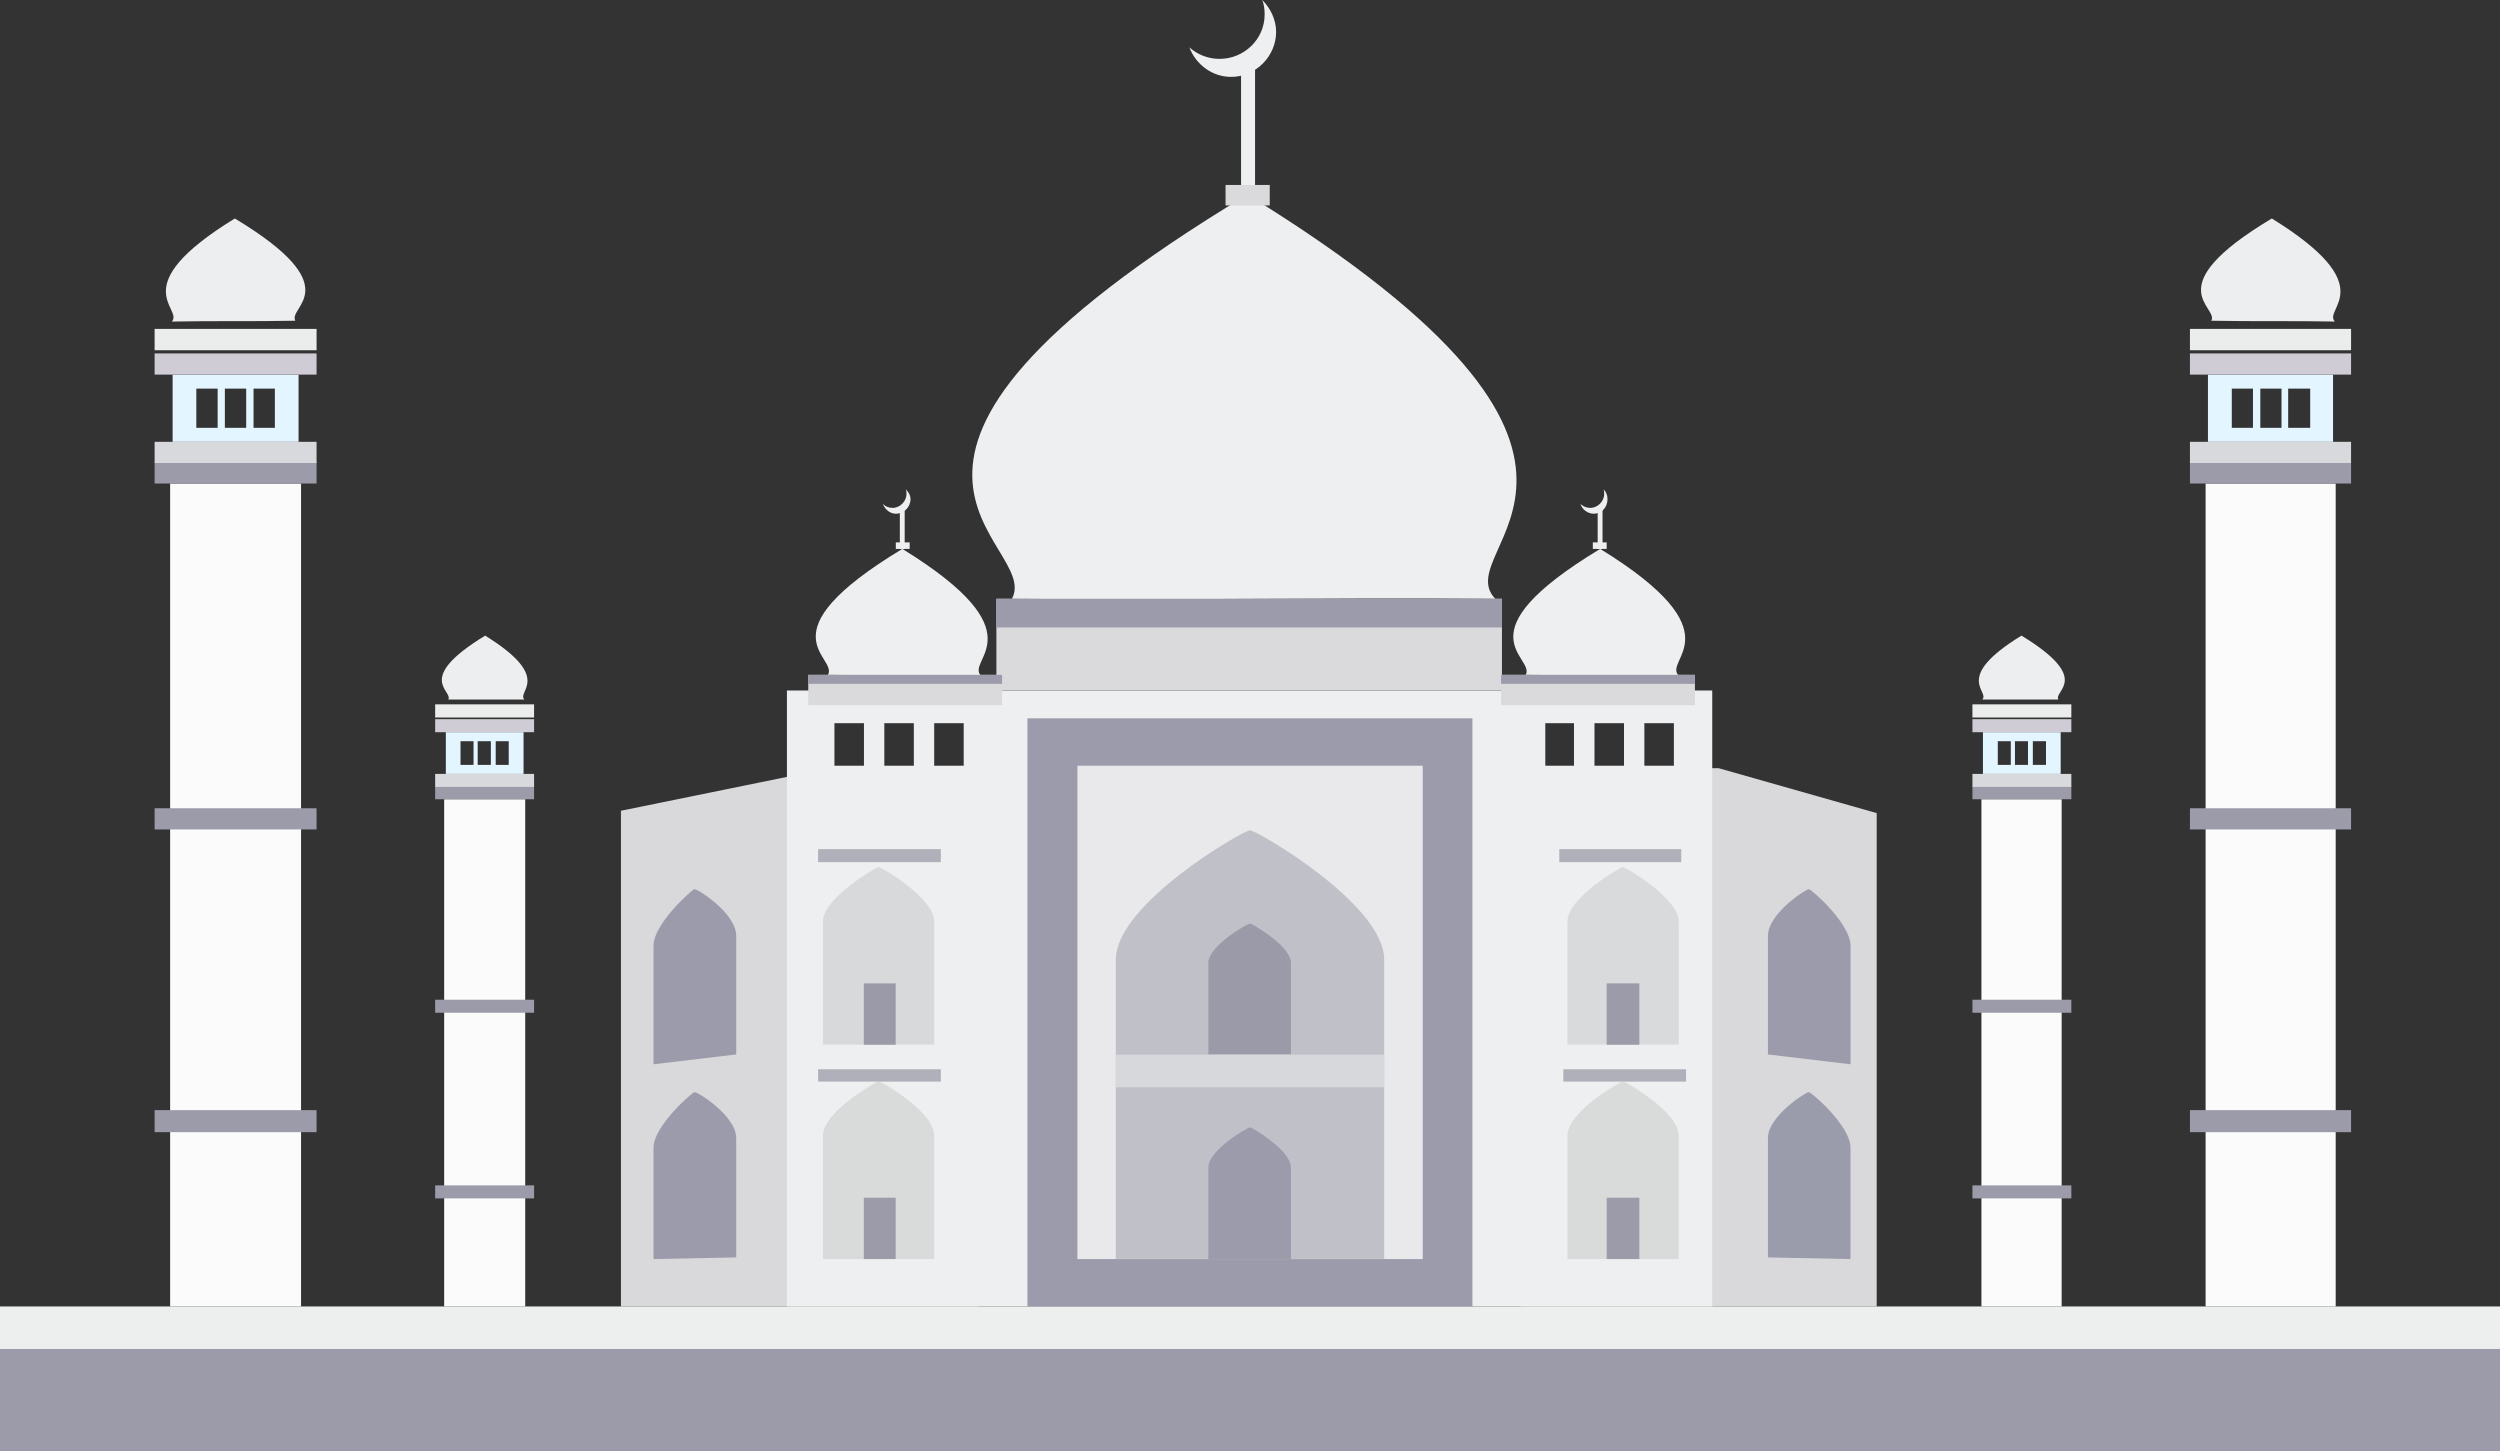 <svg width="180.45" height="104.75" viewBox="0 0 180.45 104.75" xmlns="http://www.w3.org/2000/svg" xmlns:xlink="http://www.w3.org/1999/xlink" xml:space="preserve" overflow="hidden"><rect x="0" y="0" width="180.45" height="104.75" fill="#333333" stroke="none"/><defs></defs><g><path d="M44.82 58.52 56.98 56.04 70.62 56.04 70.62 94.3 44.82 94.3Z" fill="#D9D9DB" fill-rule="evenodd" clip-rule="evenodd"/><path d="M109.77 55.45 124.06 55.45 135.46 58.69 135.46 94.3 109.77 94.3Z" fill="#D9D9DB" fill-rule="evenodd" clip-rule="evenodd"/><path d="M73.04 43.22C75.28 39.09 57.51 33.65 90.04 14.05 121.57 33.47 104.33 39.5 107.93 43.22 96.31 43.11 84.62 43.34 73.04 43.22L73.04 43.22Z" fill="#EEEFF1" fill-rule="evenodd" clip-rule="evenodd"/><rect x="89.58" y="5.02" width="1.01" height="9.04" fill="#EEEFF1" fill-rule="evenodd" clip-rule="evenodd"/><path d="M91.11 0C91.7 0.59 92.11 1.42 92.11 2.3 92.11 4.07 90.63 5.55 88.86 5.55 87.5 5.55 86.32 4.66 85.85 3.42 86.44 3.95 87.21 4.25 88.03 4.25 89.8 4.25 91.28 2.83 91.28 1.06 91.29 0.71 91.23 0.29 91.11 0L91.11 0Z" fill="#EEEFF1" fill-rule="evenodd" clip-rule="evenodd"/><path d="M59.76 48.71C60.53 47.41 54.86 45.82 65.13 39.62 75.11 45.76 69.68 47.59 70.8 48.77 67.14 48.71 63.42 48.77 59.76 48.71L59.76 48.71Z" fill="#EEEFF1" fill-rule="evenodd" clip-rule="evenodd"/><rect x="64.66" y="39.15" width="1" height="0.47" fill="#EEEFF1" fill-rule="evenodd" clip-rule="evenodd"/><rect x="64.95" y="36.73" width="0.35" height="2.89" fill="#EEEFF1" fill-rule="evenodd" clip-rule="evenodd"/><path d="M65.37 35.31C65.55 35.49 65.72 35.72 65.72 36.02 65.72 36.61 65.25 37.08 64.66 37.08 64.25 37.08 63.89 36.79 63.72 36.37 63.9 36.55 64.13 36.66 64.43 36.66 64.96 36.66 65.43 36.19 65.43 35.65 65.43 35.55 65.43 35.43 65.37 35.31L65.37 35.31Z" fill="#EEEFF1" fill-rule="evenodd" clip-rule="evenodd"/><path d="M110.13 48.71C110.84 47.41 105.23 45.82 115.5 39.62 125.48 45.76 119.99 47.59 121.17 48.77 117.51 48.71 113.79 48.77 110.13 48.71L110.13 48.71Z" fill="#EEEFF1" fill-rule="evenodd" clip-rule="evenodd"/><rect x="114.97" y="39.15" width="1" height="0.47" fill="#EEEFF1" fill-rule="evenodd" clip-rule="evenodd"/><rect x="115.32" y="36.73" width="0.35" height="2.89" fill="#EEEFF1" fill-rule="evenodd" clip-rule="evenodd"/><path d="M115.74 35.31C115.92 35.49 116.03 35.72 116.03 36.02 116.03 36.61 115.62 37.08 115.03 37.08 114.62 37.08 114.2 36.79 114.08 36.37 114.26 36.55 114.5 36.66 114.79 36.66 115.32 36.66 115.79 36.19 115.79 35.65 115.79 35.55 115.79 35.43 115.74 35.31L115.74 35.31Z" fill="#EEEFF1" fill-rule="evenodd" clip-rule="evenodd"/><rect x="71.92" y="43.22" width="36.49" height="6.61" fill="#DADADC" fill-rule="evenodd" clip-rule="evenodd"/><path d="M56.8 49.84 123.59 49.84 123.59 94.3 56.8 94.3 56.8 49.84ZM60.23 52.2 62.36 52.2 62.36 55.27 60.23 55.27 60.23 52.2ZM118.69 52.2 120.82 52.2 120.82 55.27 118.69 55.27 118.69 52.2ZM115.09 52.2 117.22 52.2 117.22 55.27 115.09 55.27 115.09 52.2ZM111.54 52.2 113.61 52.2 113.61 55.27 111.54 55.27 111.54 52.2ZM67.43 52.2 69.56 52.2 69.56 55.27 67.43 55.27 67.43 52.2ZM63.83 52.2 65.96 52.2 65.96 55.27 63.83 55.27 63.83 52.2Z" fill="#EEEFF1" fill-rule="evenodd" clip-rule="evenodd"/><rect x="0" y="94.3" width="180.45" height="3.07" fill="#EDEFEE" fill-rule="evenodd" clip-rule="evenodd"/><rect x="0" y="97.37" width="180.45" height="7.38" fill="#9C9BA9" fill-rule="evenodd" clip-rule="evenodd"/><rect x="77.77" y="55.27" width="24.92" height="35.61" fill="#E9E9EB" fill-rule="evenodd" clip-rule="evenodd"/><path d="M74.16 51.85 106.28 51.85 106.28 94.3 74.16 94.3 74.16 51.85ZM77.77 55.27 102.69 55.27 102.69 90.88 77.77 90.88 77.77 55.27Z" fill="#9C9BAB" fill-rule="evenodd" clip-rule="evenodd"/><rect x="58.34" y="48.71" width="13.99" height="2.19" fill="#DADADC" fill-rule="evenodd" clip-rule="evenodd"/><rect x="108.35" y="48.71" width="13.99" height="2.19" fill="#DADADC" fill-rule="evenodd" clip-rule="evenodd"/><path d="M99.91 69.26 99.91 90.87 80.54 90.87 80.54 69.26C80.54 65.24 89.75 59.93 90.23 59.93 90.7 59.94 99.91 65.25 99.91 69.26L99.91 69.26Z" fill="#C0C0C8" fill-rule="evenodd" clip-rule="evenodd"/><path d="M93.18 69.5 93.18 76.12 87.22 76.12 87.22 69.5C87.22 68.26 90.05 66.66 90.23 66.66 90.35 66.67 93.18 68.26 93.18 69.5L93.18 69.5Z" fill="#9B9AA8" fill-rule="evenodd" clip-rule="evenodd"/><path d="M93.18 84.26 93.18 90.88 87.22 90.88 87.22 84.26C87.22 83.02 90.05 81.37 90.23 81.37 90.35 81.37 93.18 83.02 93.18 84.26L93.18 84.26Z" fill="#9C9BAB" fill-rule="evenodd" clip-rule="evenodd"/><rect x="80.54" y="76.12" width="19.37" height="2.36" fill="#D7D8DC" fill-rule="evenodd" clip-rule="evenodd"/><path d="M53.14 67.55 53.14 76.11 47.17 76.82 47.17 68.25C47.17 66.66 50 64.18 50.12 64.18 50.31 64.13 53.14 65.9 53.14 67.55L53.14 67.55Z" fill="#9C9BAB" fill-rule="evenodd" clip-rule="evenodd"/><path d="M53.14 82.14 53.14 90.76 47.17 90.88 47.17 82.85C47.17 81.25 50 78.83 50.12 78.83 50.31 78.77 53.14 80.54 53.14 82.14L53.14 82.14Z" fill="#9C9BAB" fill-rule="evenodd" clip-rule="evenodd"/><path d="M127.61 67.55 127.61 76.11 133.57 76.82 133.57 68.25C133.57 66.66 130.74 64.18 130.56 64.18 130.44 64.13 127.61 65.9 127.61 67.55L127.61 67.55Z" fill="#9C9BAB" fill-rule="evenodd" clip-rule="evenodd"/><path d="M127.61 82.14 127.61 90.76 133.57 90.88 133.57 82.85C133.57 81.25 130.74 78.83 130.56 78.83 130.44 78.77 127.61 80.54 127.61 82.14L127.61 82.14Z" fill="#9A9CAB" fill-rule="evenodd" clip-rule="evenodd"/><path d="M121.17 66.49 121.17 75.4 113.14 75.4 113.14 66.49C113.14 64.84 116.92 62.59 117.16 62.59 117.33 62.59 121.17 64.84 121.17 66.49L121.17 66.49Z" fill="#D9DADC" fill-rule="evenodd" clip-rule="evenodd"/><path d="M121.17 81.96 121.17 90.88 113.14 90.88 113.14 81.96C113.14 80.25 116.92 78.07 117.16 78.07 117.33 78.07 121.17 80.25 121.17 81.96L121.17 81.96Z" fill="#D9DBDA" fill-rule="evenodd" clip-rule="evenodd"/><path d="M67.43 66.49 67.43 75.4 59.4 75.4 59.4 66.49C59.4 64.84 63.24 62.59 63.41 62.59 63.65 62.59 67.43 64.84 67.43 66.49L67.43 66.49Z" fill="#D8D9DB" fill-rule="evenodd" clip-rule="evenodd"/><path d="M67.43 81.96 67.43 90.88 59.4 90.88 59.4 81.96C59.4 80.25 63.24 78.07 63.41 78.07 63.65 78.07 67.43 80.25 67.43 81.96L67.43 81.96Z" fill="#D9DBDA" fill-rule="evenodd" clip-rule="evenodd"/><rect x="62.35" y="70.98" width="2.3" height="4.43" fill="#9B9AA8" fill-rule="evenodd" clip-rule="evenodd"/><rect x="62.35" y="86.45" width="2.3" height="4.43" fill="#9C9BA9" fill-rule="evenodd" clip-rule="evenodd"/><rect x="115.97" y="70.98" width="2.36" height="4.43" fill="#9C9BA9" fill-rule="evenodd" clip-rule="evenodd"/><rect x="115.97" y="86.45" width="2.36" height="4.43" fill="#9C9BA9" fill-rule="evenodd" clip-rule="evenodd"/><rect x="59.05" y="77.18" width="8.86" height="0.89" fill="#B0B0BA" fill-rule="evenodd" clip-rule="evenodd"/><rect x="59.05" y="61.29" width="8.86" height="0.94" fill="#B0B0BA" fill-rule="evenodd" clip-rule="evenodd"/><rect x="112.55" y="61.29" width="8.8" height="0.94" fill="#B0B0BA" fill-rule="evenodd" clip-rule="evenodd"/><rect x="112.84" y="77.18" width="8.86" height="0.89" fill="#B0B0BA" fill-rule="evenodd" clip-rule="evenodd"/><rect x="71.92" y="43.22" width="36.49" height="2.07" fill="#9C9BAB" fill-rule="evenodd" clip-rule="evenodd"/><rect x="58.34" y="48.71" width="13.99" height="0.65" fill="#9C9BAB" fill-rule="evenodd" clip-rule="evenodd"/><rect x="108.35" y="48.71" width="13.99" height="0.65" fill="#9C9BAB" fill-rule="evenodd" clip-rule="evenodd"/><rect x="88.46" y="13.35" width="3.19" height="1.48" fill="#DADADC" fill-rule="evenodd" clip-rule="evenodd"/><rect x="159.2" y="34.9" width="9.39" height="59.4" fill="#FBFBFB" fill-rule="evenodd" clip-rule="evenodd"/><rect x="158.07" y="33.36" width="11.63" height="1.54" fill="#9C9BA9" fill-rule="evenodd" clip-rule="evenodd"/><rect x="158.07" y="58.34" width="11.63" height="1.53" fill="#9C9BA9" fill-rule="evenodd" clip-rule="evenodd"/><rect x="158.07" y="80.13" width="11.63" height="1.59" fill="#9C9BA9" fill-rule="evenodd" clip-rule="evenodd"/><rect x="158.07" y="31.89" width="11.63" height="1.53" fill="#D8D9DD" fill-rule="evenodd" clip-rule="evenodd"/><rect x="158.07" y="23.74" width="11.63" height="1.54" fill="#EBEDEC" fill-rule="evenodd" clip-rule="evenodd"/><rect x="158.07" y="25.51" width="11.63" height="1.53" fill="#CFCCD5" fill-rule="evenodd" clip-rule="evenodd"/><path d="M159.37 31.89 168.4 31.89 168.4 27.05 159.37 27.05 159.37 31.89ZM161.09 30.88 162.62 30.88 162.62 28.05 161.09 28.05 161.09 30.88ZM165.16 30.88 166.75 30.88 166.75 28.05 165.16 28.05 165.16 30.88ZM163.15 30.88 164.68 30.88 164.68 28.05 163.15 28.05 163.15 30.88Z" fill="#E3F5FF" fill-rule="evenodd" clip-rule="evenodd"/><path d="M159.61 23.15C160.2 22.15 155.59 20.79 163.98 15.77 172.01 20.73 167.64 22.27 168.53 23.21 165.57 23.15 162.56 23.21 159.61 23.15L159.61 23.15Z" fill="#EDEEF0" fill-rule="evenodd" clip-rule="evenodd"/><rect x="143.02" y="57.69" width="5.79" height="36.61" fill="#FBFBFB" fill-rule="evenodd" clip-rule="evenodd"/><rect x="142.37" y="56.75" width="7.14" height="0.94" fill="#9C9BA9" fill-rule="evenodd" clip-rule="evenodd"/><rect x="142.37" y="72.16" width="7.14" height="0.94" fill="#9C9BA9" fill-rule="evenodd" clip-rule="evenodd"/><rect x="142.37" y="85.56" width="7.14" height="0.94" fill="#9C9BA9" fill-rule="evenodd" clip-rule="evenodd"/><rect x="142.37" y="55.86" width="7.14" height="0.94" fill="#D8D9DD" fill-rule="evenodd" clip-rule="evenodd"/><rect x="142.37" y="50.84" width="7.14" height="0.95" fill="#EBEDEC" fill-rule="evenodd" clip-rule="evenodd"/><rect x="142.37" y="51.91" width="7.14" height="0.94" fill="#CFCCD5" fill-rule="evenodd" clip-rule="evenodd"/><path d="M148.74 55.86 143.13 55.86 143.13 52.85 148.74 52.85 148.74 55.86ZM147.68 55.21 146.73 55.21 146.73 53.5 147.68 53.5 147.68 55.21ZM145.14 55.21 144.2 55.21 144.2 53.5 145.14 53.5 145.14 55.21ZM146.38 55.21 145.44 55.21 145.44 53.5 146.38 53.5 146.38 55.21Z" fill="#E3F5FF" fill-rule="evenodd" clip-rule="evenodd"/><path d="M148.57 50.49C148.22 49.84 151.05 49.01 145.91 45.88 140.89 48.95 143.67 49.9 143.08 50.49 144.91 50.49 146.74 50.49 148.57 50.49L148.57 50.49Z" fill="#EDEEF0" fill-rule="evenodd" clip-rule="evenodd"/><rect x="12.28" y="34.9" width="9.45" height="59.4" fill="#FBFBFB" fill-rule="evenodd" clip-rule="evenodd"/><rect x="11.16" y="33.36" width="11.69" height="1.54" fill="#9C9BA9" fill-rule="evenodd" clip-rule="evenodd"/><rect x="11.16" y="58.34" width="11.69" height="1.53" fill="#9C9BA9" fill-rule="evenodd" clip-rule="evenodd"/><rect x="11.16" y="80.13" width="11.69" height="1.59" fill="#9C9BA9" fill-rule="evenodd" clip-rule="evenodd"/><rect x="11.16" y="31.89" width="11.69" height="1.53" fill="#D8D9DD" fill-rule="evenodd" clip-rule="evenodd"/><rect x="11.16" y="23.74" width="11.69" height="1.54" fill="#EBEDEC" fill-rule="evenodd" clip-rule="evenodd"/><rect x="11.16" y="25.51" width="11.69" height="1.53" fill="#CFCCD5" fill-rule="evenodd" clip-rule="evenodd"/><path d="M21.55 31.89 12.46 31.89 12.46 27.05 21.55 27.05 21.55 31.89ZM19.84 30.88 18.3 30.88 18.3 28.05 19.84 28.05 19.84 30.88ZM15.71 30.88 14.17 30.88 14.17 28.05 15.71 28.05 15.71 30.88ZM17.77 30.88 16.23 30.88 16.23 28.05 17.77 28.05 17.77 30.88Z" fill="#E3F5FF" fill-rule="evenodd" clip-rule="evenodd"/><path d="M21.32 23.15C20.73 22.15 25.28 20.79 16.95 15.77 8.86 20.73 13.29 22.27 12.4 23.21 15.35 23.15 18.3 23.21 21.32 23.15L21.32 23.15Z" fill="#EDEEF0" fill-rule="evenodd" clip-rule="evenodd"/><rect x="32.06" y="57.69" width="5.85" height="36.61" fill="#FBFBFB" fill-rule="evenodd" clip-rule="evenodd"/><rect x="31.41" y="56.75" width="7.14" height="0.94" fill="#9C9BA9" fill-rule="evenodd" clip-rule="evenodd"/><rect x="31.41" y="72.16" width="7.14" height="0.94" fill="#9C9BA9" fill-rule="evenodd" clip-rule="evenodd"/><rect x="31.41" y="85.56" width="7.14" height="0.94" fill="#9C9BA9" fill-rule="evenodd" clip-rule="evenodd"/><rect x="31.41" y="55.86" width="7.14" height="0.94" fill="#D8D9DD" fill-rule="evenodd" clip-rule="evenodd"/><rect x="31.41" y="50.84" width="7.14" height="0.95" fill="#EBEDEC" fill-rule="evenodd" clip-rule="evenodd"/><rect x="31.41" y="51.91" width="7.14" height="0.94" fill="#CFCCD5" fill-rule="evenodd" clip-rule="evenodd"/><path d="M32.18 55.86 37.79 55.86 37.79 52.85 32.18 52.85 32.18 55.86ZM33.24 55.21 34.18 55.21 34.18 53.5 33.24 53.5 33.24 55.21ZM35.78 55.21 36.72 55.21 36.72 53.5 35.78 53.5 35.78 55.21ZM34.48 55.21 35.43 55.21 35.43 53.5 34.48 53.5 34.48 55.21Z" fill="#E3F5FF" fill-rule="evenodd" clip-rule="evenodd"/><path d="M32.36 50.49C32.71 49.84 29.88 49.01 35.02 45.88 39.98 48.95 37.26 49.9 37.85 50.49 36.02 50.49 34.19 50.49 32.36 50.49L32.36 50.49Z" fill="#EDEEF0" fill-rule="evenodd" clip-rule="evenodd"/></g></svg>